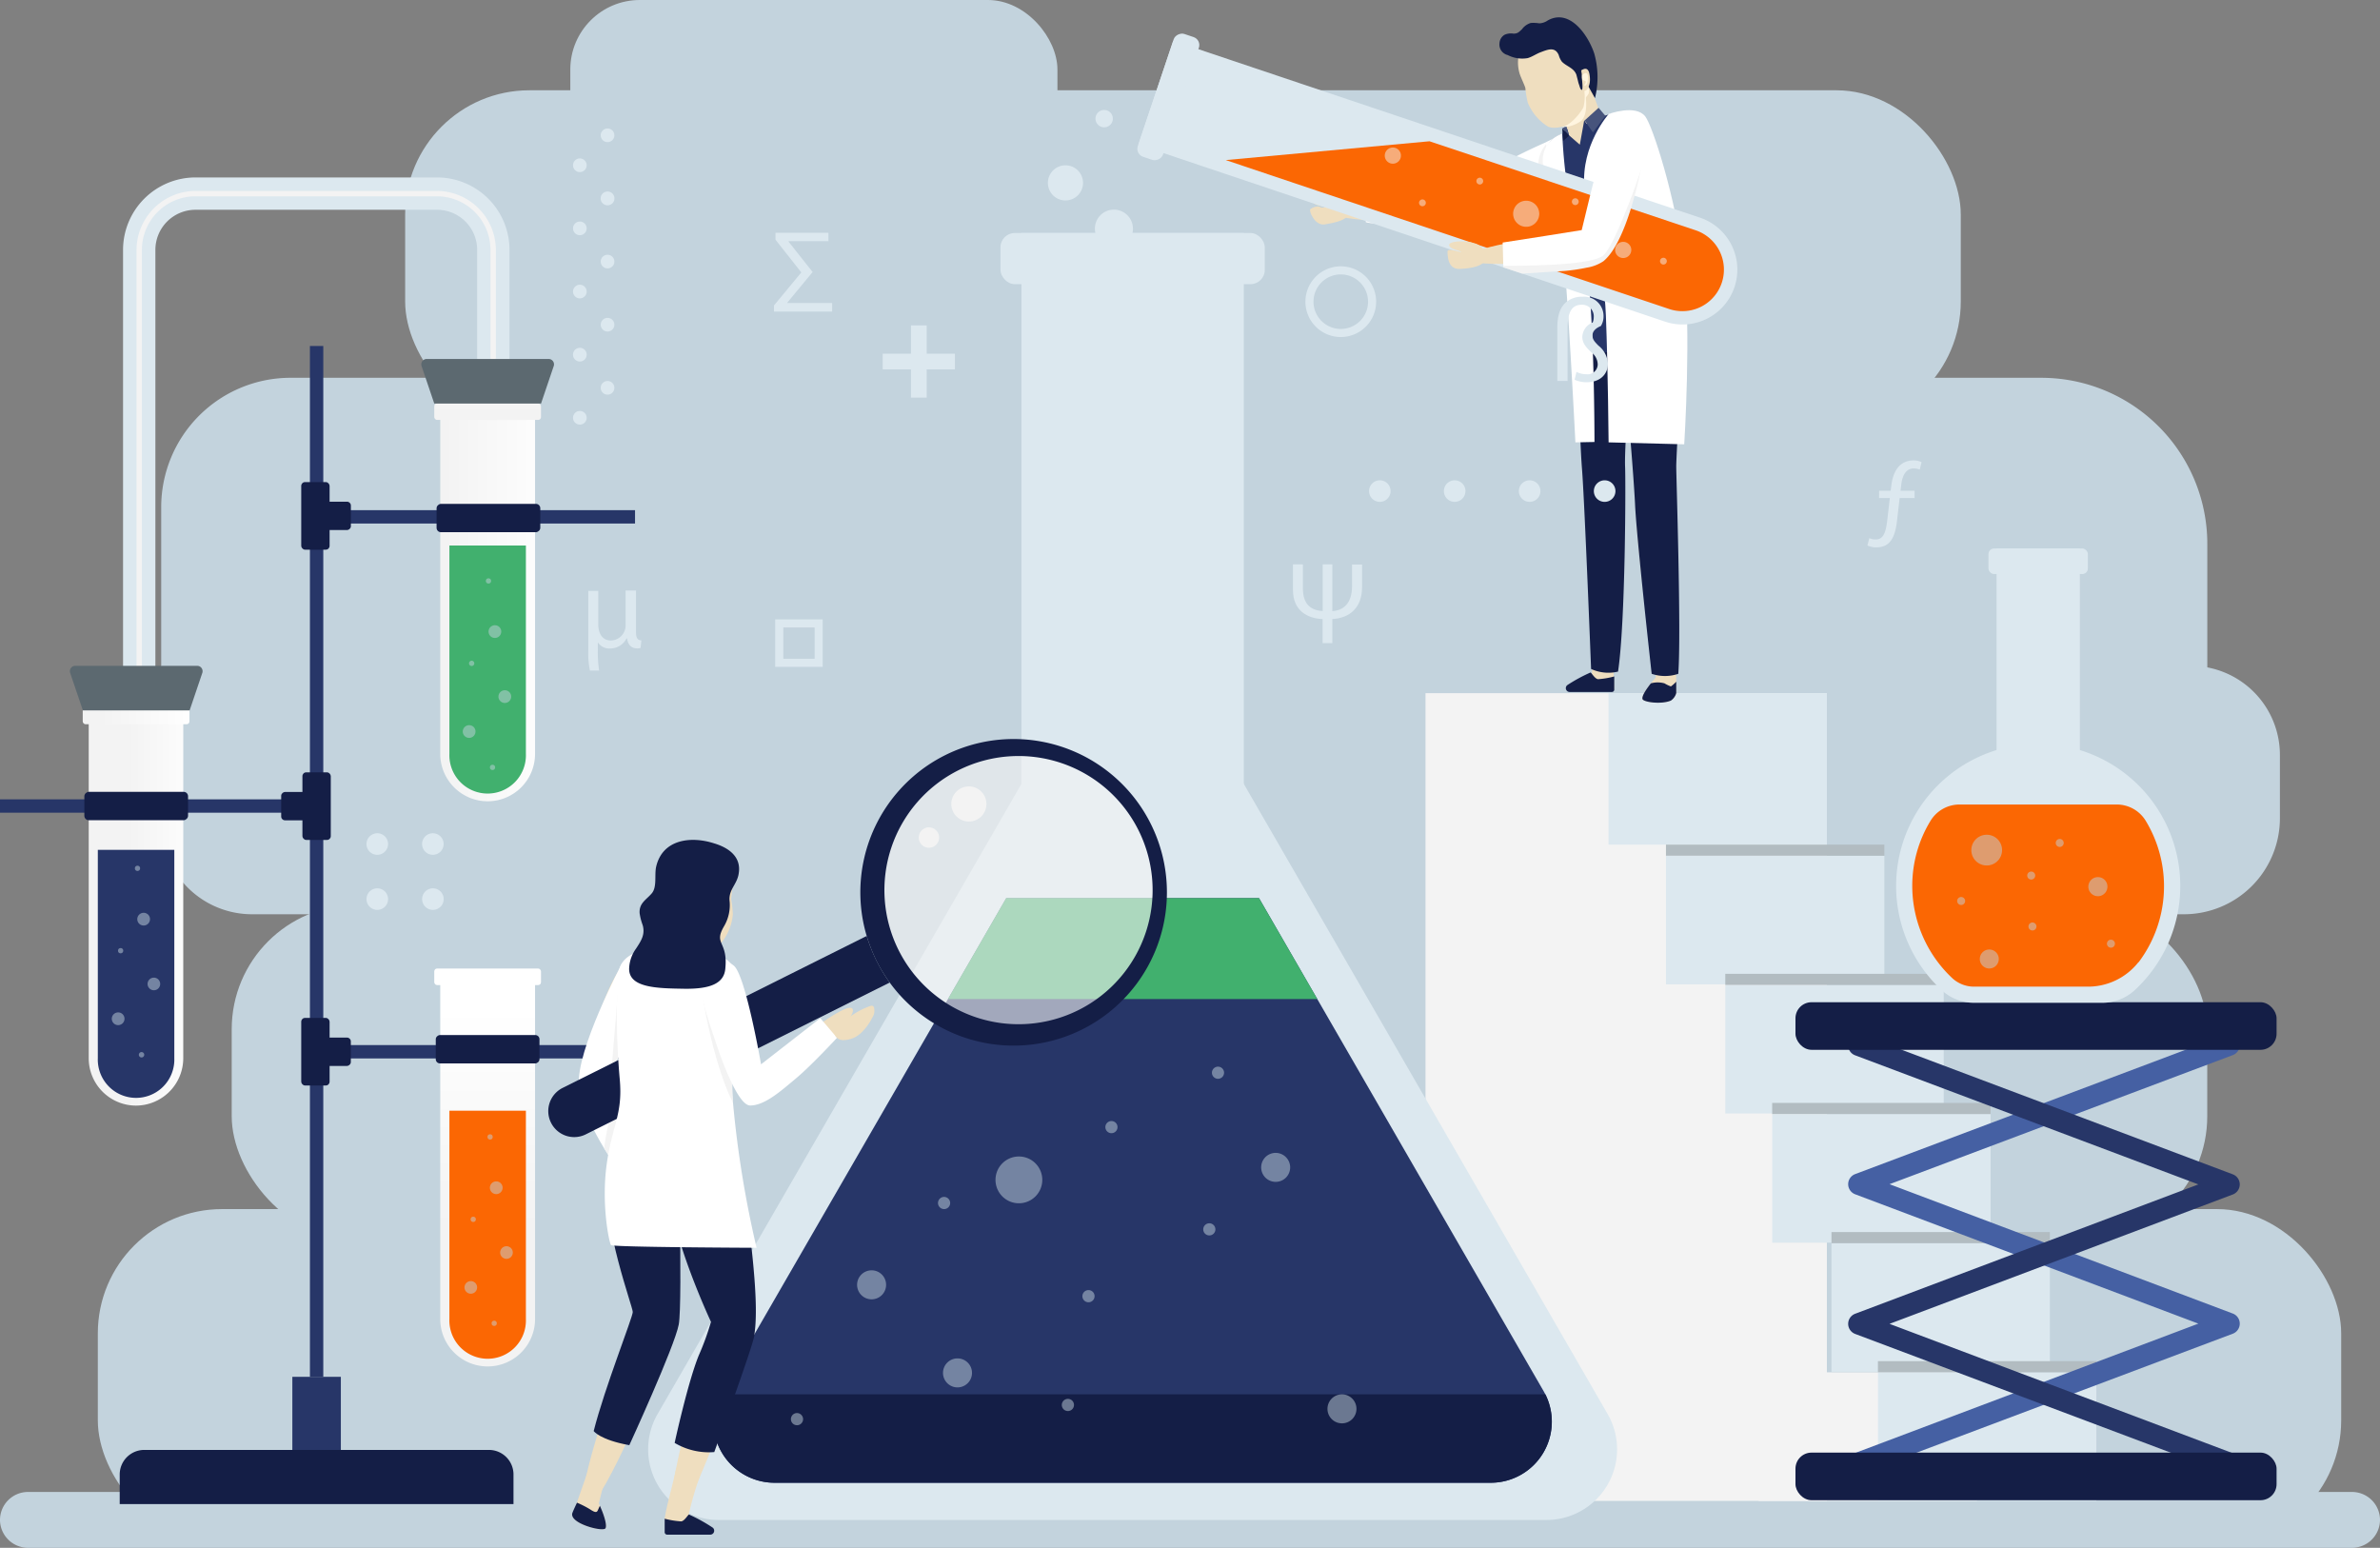 <svg xmlns="http://www.w3.org/2000/svg" xmlns:xlink="http://www.w3.org/1999/xlink" viewBox="0 0 441.57 287.16"><rect x="0" y="0" width="441.57" height="287.16" fill="#808080" stroke="none"/><defs><style>.cls-1{isolation:isolate;}.cls-16,.cls-2{fill:#c3d3dd;}.cls-12,.cls-13,.cls-25,.cls-3{fill:#f3f3f3;}.cls-4{fill:#dce8ef;}.cls-5{fill:#b2bcc1;}.cls-6{fill:#efdebf;}.cls-7{fill:#141e46;}.cls-8{fill:#fff;}.cls-9{fill:#fff5e0;}.cls-10{fill:#273668;}.cls-11{fill:#fb6703;}.cls-12,.cls-16{opacity:0.5;mix-blend-mode:screen;}.cls-13{mix-blend-mode:multiply;}.cls-14{fill:#47547c;}.cls-15{fill:#41b06e;}.cls-17{fill:url(#linear-gradient);}.cls-18{fill:url(#linear-gradient-2);}.cls-19{fill:url(#linear-gradient-3);}.cls-20{fill:url(#linear-gradient-4);}.cls-21{fill:url(#linear-gradient-5);}.cls-22{fill:url(#linear-gradient-6);}.cls-23{fill:#5c6970;}.cls-24{fill:#d3807c;}.cls-25{opacity:0.6;}.cls-26{fill:#4560a3;}</style><linearGradient id="linear-gradient" x1="23.78" y1="168.47" x2="37.92" y2="168.47" gradientUnits="userSpaceOnUse"><stop offset="0" stop-color="#f3f3f3"/><stop offset="1" stop-color="#fff"/></linearGradient><linearGradient id="linear-gradient-2" x1="18.73" y1="132.84" x2="36.09" y2="132.84" xlink:href="#linear-gradient"/><linearGradient id="linear-gradient-3" x1="90.48" y1="227.68" x2="90.48" y2="187.12" xlink:href="#linear-gradient"/><linearGradient id="linear-gradient-4" x1="90.48" y1="227.68" x2="90.48" y2="187.12" xlink:href="#linear-gradient"/><linearGradient id="linear-gradient-5" x1="82.4" y1="112.02" x2="103.92" y2="112.02" xlink:href="#linear-gradient"/><linearGradient id="linear-gradient-6" x1="90.48" y1="76.83" x2="90.48" y2="57.31" xlink:href="#linear-gradient"/></defs><title>Asset 1</title><g class="cls-1"><g id="Layer_2" data-name="Layer 2"><g id="OBJECTS"><rect class="cls-2" x="18.15" y="224.32" width="416.22" height="62.24" rx="23.05"/><rect class="cls-2" x="42.99" y="167.9" width="366.53" height="62.24" rx="23.05"/><path class="cls-2" d="M53.89,70.09H378.71a30.82,30.82,0,0,1,30.82,30.82v31.42a0,0,0,0,1,0,0H29.91a0,0,0,0,1,0,0V94.08A24,24,0,0,1,53.89,70.09Z"/><rect class="cls-2" x="75.17" y="16.75" width="288.62" height="62.24" rx="23.05"/><rect class="cls-2" x="105.81" width="90.38" height="62.24" rx="12.9"/><path class="cls-2" d="M29.91,123.53H406.48A16.54,16.54,0,0,1,423,140.06V151.8a17.82,17.82,0,0,1-17.82,17.82H46.76a16.86,16.86,0,0,1-16.86-16.86V123.53A0,0,0,0,1,29.91,123.53Z"/><path class="cls-2" d="M436.37,287.16H5.2A5.2,5.2,0,0,1,0,282H0a5.2,5.2,0,0,1,5.2-5.2H436.37a5.2,5.2,0,0,1,5.2,5.2h0A5.2,5.2,0,0,1,436.37,287.16Z"/><rect class="cls-3" x="326.26" y="254.59" width="40.52" height="23.86" transform="translate(693.05 533.05) rotate(180)"/><rect class="cls-3" x="264.48" y="128.59" width="74.47" height="149.86" transform="translate(603.43 407.05) rotate(180)"/><rect class="cls-4" x="309.09" y="158.77" width="40.52" height="23.86" transform="translate(658.7 341.4) rotate(180)"/><rect class="cls-4" x="298.43" y="128.59" width="40.52" height="28.11" transform="translate(637.38 285.3) rotate(180)"/><rect class="cls-4" x="320.1" y="182.72" width="40.52" height="23.86" transform="translate(680.72 389.31) rotate(180)"/><rect class="cls-4" x="328.79" y="206.68" width="40.52" height="23.86" transform="translate(698.11 437.23) rotate(180)"/><rect class="cls-4" x="339.8" y="230.64" width="40.52" height="23.86" transform="translate(720.12 485.14) rotate(180)"/><rect class="cls-4" x="348.42" y="254.59" width="40.52" height="23.86" transform="translate(737.36 533.05) rotate(180)"/><rect class="cls-5" x="309.09" y="156.71" width="40.52" height="2.06" transform="translate(658.7 315.47) rotate(180)"/><rect class="cls-5" x="320.1" y="180.66" width="40.52" height="2.06" transform="translate(680.72 363.39) rotate(180)"/><rect class="cls-5" x="328.79" y="204.62" width="40.52" height="2.06" transform="translate(698.11 411.3) rotate(180)"/><rect class="cls-5" x="339.8" y="228.58" width="40.52" height="2.06" transform="translate(720.12 459.22) rotate(180)"/><rect class="cls-5" x="348.42" y="252.54" width="40.52" height="2.06" transform="translate(737.36 507.13) rotate(180)"/><path class="cls-6" d="M306.19,92.52c-2.92-.1-4-16.36-3.88-23.29s1.45-12.37,5-12.26,4.58,5.63,4.22,12.56S309.11,92.61,306.19,92.52Z"/><path class="cls-6" d="M296.88,90.82c-2.92-.09-4-16.35-3.88-23.28s1.45-12.38,5-12.26,4.58,5.63,4.22,12.55S299.8,90.92,296.88,90.82Z"/><path class="cls-6" d="M299.38,125l.12,2.6a.67.67,0,0,1-.67.66h-7a.66.66,0,0,1-.4-1.18,10.46,10.46,0,0,1,3.9-1.95c.12,0,1.11-21.91,2.17-21.92S299.38,125,299.38,125Z"/><path class="cls-6" d="M297.65,126c-2.59,0-3.3-22.89-3.3-28s.4-10.57,3.3-10.57S301,92.8,301,97.94,300.24,126,297.65,126Z"/><path class="cls-7" d="M299.5,125.5v2.44a.44.44,0,0,1-.44.44h-7.83a.71.71,0,0,1-.43-1.28,29.1,29.1,0,0,1,4.31-2.34c.32.28.8,1.15,1.37,1.25A15.41,15.41,0,0,0,299.5,125.5Z"/><path class="cls-6" d="M311,126.14v2.45a2.48,2.48,0,0,1-1,1.39c-1.76.75-5.14.3-5.27-.31s.81-1.94,1.56-2.89h0c.48-.61.89-1.06.89-1.06s.95-21.25,1.95-21.22S311,126.14,311,126.14Z"/><path class="cls-6" d="M309.22,127.11c-2.58.23-5-22.51-5.41-27.63s-.57-10.57,2.32-10.83,3.78,5.1,4.25,10.23S311.8,126.87,309.22,127.11Z"/><path class="cls-7" d="M311,126.47v2.12a2.48,2.48,0,0,1-1,1.39c-1.76.75-5.14.3-5.27-.31s.81-1.94,1.56-2.89h0a4.72,4.72,0,0,1,2.53,0,6.43,6.43,0,0,0,1.19.57A6.51,6.51,0,0,0,311,126.47Z"/><path class="cls-6" d="M246.77,39.18c0-1.86,13.67-2.71,17.55-2.8s8,.09,8,2.18-4,2.48-7.91,2.57S246.82,41.05,246.77,39.18Z"/><path class="cls-6" d="M267.34,40.41c-1-1.84,9.19-8.53,13.72-11s8.55-3.7,9.75-1.45-2,4.93-6.64,7.28S268.32,42.26,267.34,40.41Z"/><path class="cls-6" d="M250.25,38.85c.53,2.08-3.1,2.52-4.37,2.77-1.65.33-2.72-1.73-2.82-2.55s2.57-.42,2.71-.63-2.22-.32-2.23-1.1,3.13-1,4.41-.62S249.92,37.55,250.25,38.85Z"/><path class="cls-6" d="M248,36.72c-1.28-.39-4.42-.15-4.41.62s2.37.9,2.23,1.1l3.11-1.37A5.5,5.5,0,0,0,248,36.72Z"/><path class="cls-6" d="M243.12,38.85a2.08,2.08,0,0,1,1.51-.53c.47,0,1,.74,1.39,1.46s-1.15,1.64-1.15,1.64l-1.09-1.09Z"/><path class="cls-8" d="M253.4,41.22a7.18,7.18,0,0,0,1.77.23c2.27.07,11.43.73,15.64-.29,3.16-.78,10.73-2.92,14.29-3.94l1.91-.54,2.32-.59,8.49-2.15,2.23-10.12L294,22.35l-.5,3.8L291.08,25l-.71-.36-3.88,1.9a105.9,105.9,0,0,0-16.31,9s-13.6,1-16.6,1.25Z"/><path class="cls-3" d="M285.1,37.22l1.91-.54,2.32-.59-2.48-9.31a5.77,5.77,0,0,0-1.32,5A15.08,15.08,0,0,1,285.1,37.22Z"/><path class="cls-6" d="M311.3,63.12l-17-2.77L289.58,36l-2.26-8.91,7.42-5.33,5.46-.52c3.11-.29,5.17,1.62,5.93,4.64,0,0,4.6,16.24,5,21.73A111.94,111.94,0,0,1,311.3,63.12Z"/><path class="cls-6" d="M295.52,17.24,297.26,22a6.44,6.44,0,0,1-4,3.21c-1.6.46-2.18-.19-2.18-.19l-.64-2.21Z"/><path class="cls-6" d="M294.92,12.57q.07.33.15.63a1.72,1.72,0,0,0,.07.21c1.17,3.51,0,8-3.28,9.49l-.08,0-.11,0c-.71.31-3.3,1.29-4.59.51A9.39,9.39,0,0,1,283.44,19,22.1,22.1,0,0,1,283,16.3c-.14-.49-.86-2-1.06-2.64-.94-3.17.28-6.93,4.06-8C291.66,4,294,8.71,294.92,12.57Z"/><path class="cls-7" d="M292.4,13.66c-.58-1.12-1.78-1.37-2.61-2.21a3.59,3.59,0,0,1-.59-1.23c-.71-1.65-2.09-1-3.44-.5-.78.31-1.52.83-2.32,1.06a5.88,5.88,0,0,1-3.72-.57A2,2,0,0,1,278.21,8a1.92,1.92,0,0,1,.94-1.55,2.88,2.88,0,0,1,1.64-.21c.79,0,1-.27,1.59-.82A3.19,3.19,0,0,1,284,4.26a7,7,0,0,1,1.59.07,3,3,0,0,0,1.59-.55c4.11-2.27,7.54,2.85,8.62,6.19a16.21,16.21,0,0,1,.12,8.24l-2.59-4.64Z"/><path class="cls-6" d="M293.27,13.11c.42-.24,1.38-.92,1.64.72.46,2.82-1.19,3.12-1.19,3.12,0-.42,0-1-.1-1.67-.51-.14-.05-.64-.13-1a.49.49,0,0,0,0-.2A9.89,9.89,0,0,0,293.27,13.11Z"/><path class="cls-9" d="M293.46,14.12s.36-.63.8-.55.41,1,.27,1.65-.47.74-.57.62.48-.63.17-.81-.56-.15-.58-.3S293.46,14.12,293.46,14.12Z"/><path class="cls-7" d="M291.92,12.25a16,16,0,0,1,.71,2.23c.12.41.19.86.35,1.26.08.2.22.91.49.94s.06-2,0-2.23a9.29,9.29,0,0,0-.15-1.73Z"/><path class="cls-9" d="M289.78,23.6c1.74-.42,3.55-2.77,4-3.71a8.09,8.09,0,0,0,.17-3,1,1,0,0,0,.76-.71s.21.87,0,1.25-.46.52-.47.75.38,3-.83,4.21A6.12,6.12,0,0,1,289.78,23.6Z"/><path class="cls-7" d="M312.2,64.4S311,84.34,311,86.53s.95,30.59.38,38.48a7.68,7.68,0,0,1-4.94,0s-2.84-25.49-3.09-31.62C303.05,87.59,302,75.6,302,75.6s-.61,8.26-.49,11,.08,28.84-1.31,38a7.67,7.67,0,0,1-5-.49s-1.2-31-1.69-37.16-.85-23.77-.85-23.77l18.89-.69Z"/><path class="cls-10" d="M312.58,64.33c-13.84,2.53-20.66,0-20.66,0s-1.36-19.69-2.14-23-3.51-10.32-3.13-12.77a4.46,4.46,0,0,1,3.27-3.73s0-.44.88-.84l.31,1.11,2,1.74.65-3.59.16-.94.47.67c1.09-.41,2.26-1.14,3.39-1.52a17.29,17.29,0,0,1,4.74-.87c3-.07,5.54,7.75,7.84,19.3A138.33,138.33,0,0,1,312.58,64.33Z"/><path class="cls-8" d="M312.48,82.43s1.38-21.35-.11-33.63-5.76-25.45-7.12-27.2c-1.78-2.3-6.77-.46-6.77-.46s-5.16,5.74-4.53,13.6c.39,4.9,3.61,13.6,4,23.82s.5,23.51.5,23.51Z"/><path class="cls-8" d="M286.47,31.31c1.26,5.32,2.93,10,3.58,15.31.08.5.12,1,.17,1.53,0,.67.11,1.38.16,2.11.93,12.35,1.91,31.81,1.91,31.81l3.54-.07s0-22.83-1.41-32c0-.11,0-.22,0-.33-.21-1.35-.42-2.59-.64-3.74-1.25-6.46-2.61-9.84-3.06-11.77a89.67,89.67,0,0,1-.86-9.38A5.2,5.2,0,0,0,286.47,31.31Z"/><path class="cls-4" d="M211.2,26.84l4.68,1.57,63,21.17,3.54,1.18,26.5,8.91a10.17,10.17,0,1,0,6.48-19.29l-12.1-4.06-2.43-.81L222.36,9.13l-4.68-1.57Z"/><path class="cls-4" d="M206.47,22a1.61,1.61,0,1,1-1.6-1.6A1.61,1.61,0,0,1,206.47,22Z"/><path class="cls-4" d="M200.94,51.81a1.61,1.61,0,1,1-1.61-1.6A1.61,1.61,0,0,1,200.94,51.81Z"/><path class="cls-4" d="M200.94,33.92a3.26,3.26,0,1,1-3.26-3.25A3.26,3.26,0,0,1,200.94,33.92Z"/><path class="cls-4" d="M210.2,42.42a3.53,3.53,0,1,1-3.53-3.53A3.54,3.54,0,0,1,210.2,42.42Z"/><path class="cls-11" d="M309.69,57.33a7.7,7.7,0,0,0,4.9-14.61L265.22,26.21l-37.8,3.49Z"/><rect class="cls-4" x="204.76" y="15.52" width="24.04" height="4.93" rx="1.56" transform="translate(130.68 217.75) rotate(-71.43)"/><path class="cls-12" d="M302.66,46.37a1.5,1.5,0,1,1-1.5-1.5A1.5,1.5,0,0,1,302.66,46.37Z"/><path class="cls-12" d="M259.92,28.87a1.5,1.5,0,1,1-1.5-1.5A1.5,1.5,0,0,1,259.92,28.87Z"/><path class="cls-12" d="M264.54,37.63a.63.63,0,0,1-.63.63.63.63,0,1,1,.63-.63Z"/><path class="cls-12" d="M291.05,47.59a.63.63,0,0,1-.63.63.63.63,0,1,1,0-1.26A.63.63,0,0,1,291.05,47.59Z"/><path class="cls-12" d="M309.25,48.45a.63.63,0,1,1-.63-.63A.63.63,0,0,1,309.25,48.45Z"/><path class="cls-12" d="M292.9,37.42a.63.63,0,1,1-.63-.63A.63.63,0,0,1,292.9,37.42Z"/><path class="cls-12" d="M275.18,33.6a.63.63,0,0,1-.63.63.63.63,0,1,1,0-1.26A.63.63,0,0,1,275.18,33.6Z"/><path class="cls-12" d="M285.58,39.66a2.42,2.42,0,1,1-2.42-2.42A2.42,2.42,0,0,1,285.58,39.66Z"/><path class="cls-13" d="M278.86,49.58l3.54,1.18,6.52-.41,1.46-.09a34.49,34.49,0,0,0,4-.6,7.72,7.72,0,0,0,3.11-1.2c2.17-1.79,3.87-5.83,5.1-9.77.24-.8.47-1.6.69-2.37,1.08-4,1.63-7.38,1.63-7.38l-4.06,6.57-1.33,2.15-5,8.11-.77.15-.94.18.52-.89L280,46.55l-.28.72Z"/><polygon class="cls-14" points="289.84 23.82 291.12 25.13 291.09 25.03 290.65 23.51 290.31 23.56 289.84 23.82"/><path class="cls-14" d="M294,22.35l1.54,2.21c1-1.38,2.32-3.06,2.32-3.06L296.59,20Z"/><polygon class="cls-7" points="289.9 24.67 290.02 26.15 291.13 25.17 291.12 25.13 289.84 23.82 289.9 24.67"/><path class="cls-6" d="M295.66,47.06c-2-.62.47-12.64,1.9-17.67s3.45-8.73,5.91-8,2.08,4.95.46,9.92S297.68,47.67,295.66,47.06Z"/><path class="cls-6" d="M272.12,47.88c-.2-1.86,13.4-3.87,17.25-4.29s8-.58,8.18,1.5-3.81,2.81-7.66,3.23S272.32,49.73,272.12,47.88Z"/><path class="cls-6" d="M275.65,47.4c.4,2.17-3.51,2.44-4.84,2.49-2.18.07-2.21-2.32-2.25-3.17s2.36.15,2.51,0-2.25-.49-2.2-1.28,3.28-.82,4.57-.34A2.83,2.83,0,0,1,275.65,47.4Z"/><path class="cls-8" d="M278.8,45l.11,4.31c3.85,0,16.59,0,18.65-2,2.36-2.33,7.29-16.44,8.21-19.94s0-6.51-3.08-6.73-4.43,3.68-5.43,7-3.8,15.05-3.8,15.05S280.1,44.83,278.8,45Z"/><path class="cls-4" d="M210.14,109.71,122,262.35A13.11,13.11,0,0,0,133.36,282H286.92a13.11,13.11,0,0,0,11.35-19.66Z"/><rect class="cls-4" x="189.51" y="43.23" width="41.26" height="160.15"/><rect class="cls-4" x="185.62" y="43.23" width="49.04" height="9.49" rx="2.65"/><path class="cls-10" d="M276.58,275.09H143.7a11.34,11.34,0,0,1-9.82-17l52.81-91.46h46.9l52.8,91.46A11.33,11.33,0,0,1,276.58,275.09Z"/><polygon class="cls-15" points="244.41 185.35 233.59 166.63 186.69 166.63 175.88 185.35 244.41 185.35"/><path class="cls-7" d="M143.7,275.09H276.58a11.33,11.33,0,0,0,10.14-16.4H133.55A11.34,11.34,0,0,0,143.7,275.09Z"/><path class="cls-16" d="M239.37,216.58a2.69,2.69,0,1,1-2.69-2.69A2.7,2.7,0,0,1,239.37,216.58Z"/><path class="cls-16" d="M251.67,261.38a2.69,2.69,0,1,1-2.68-2.69A2.69,2.69,0,0,1,251.67,261.38Z"/><path class="cls-16" d="M180.34,254.71a2.69,2.69,0,1,1-2.68-2.69A2.69,2.69,0,0,1,180.34,254.71Z"/><path class="cls-16" d="M164.4,238.36a2.69,2.69,0,1,1-2.69-2.68A2.68,2.68,0,0,1,164.4,238.36Z"/><path class="cls-16" d="M203.08,240.48a1.13,1.13,0,1,1-1.12-1.13A1.12,1.12,0,0,1,203.08,240.48Z"/><circle class="cls-16" cx="206.21" cy="209.11" r="1.13"/><circle class="cls-16" cx="178.36" cy="190.35" r="1.13"/><circle class="cls-16" cx="224.37" cy="228.08" r="1.13"/><path class="cls-16" d="M149,263.29a1.13,1.13,0,1,1-1.13-1.13A1.14,1.14,0,0,1,149,263.29Z"/><circle class="cls-16" cx="225.98" cy="199.02" r="1.13"/><path class="cls-16" d="M176.29,223.19a1.13,1.13,0,1,1-1.13-1.13A1.14,1.14,0,0,1,176.29,223.19Z"/><path class="cls-16" d="M199.26,260.66a1.13,1.13,0,1,1-1.13-1.13A1.12,1.12,0,0,1,199.26,260.66Z"/><path class="cls-16" d="M193.38,218.89a4.34,4.34,0,1,1-4.34-4.33A4.34,4.34,0,0,1,193.38,218.89Z"/><path class="cls-17" d="M25.25,205.12h0a8.79,8.79,0,0,1-8.79-8.79v-64.5H34v64.5A8.8,8.8,0,0,1,25.25,205.12Z"/><path class="cls-10" d="M32.34,157.67v38.65a7.1,7.1,0,1,1-14.19,0V157.67Z"/><path class="cls-16" d="M29.72,182.55a1.17,1.17,0,1,1-1.17-1.17A1.17,1.17,0,0,1,29.72,182.55Z"/><path class="cls-16" d="M27.83,170.52a1.18,1.18,0,1,1-1.17-1.17A1.17,1.17,0,0,1,27.83,170.52Z"/><path class="cls-16" d="M23.1,189a1.18,1.18,0,1,1-1.17-1.17A1.17,1.17,0,0,1,23.1,189Z"/><circle class="cls-16" cx="22.38" cy="176.38" r="0.49"/><circle class="cls-16" cx="25.51" cy="161.1" r="0.49"/><path class="cls-16" d="M26.76,195.68a.5.5,0,1,1-.49-.49A.49.49,0,0,1,26.76,195.68Z"/><rect class="cls-18" x="15.35" y="131.3" width="19.8" height="3.07" rx="0.52"/><path class="cls-19" d="M90.48,253.51h0a8.79,8.79,0,0,1-8.8-8.79v-64.5H99.27v64.5A8.79,8.79,0,0,1,90.48,253.51Z"/><path class="cls-11" d="M97.57,206.07v38.65a7.1,7.1,0,1,1-14.19,0V206.07Z"/><path class="cls-16" d="M95.14,232.38A1.17,1.17,0,1,1,94,231.21,1.17,1.17,0,0,1,95.14,232.38Z"/><path class="cls-16" d="M93.25,220.35a1.18,1.18,0,1,1-1.17-1.17A1.17,1.17,0,0,1,93.25,220.35Z"/><path class="cls-16" d="M88.52,238.85a1.17,1.17,0,1,1-1.17-1.17A1.17,1.17,0,0,1,88.52,238.85Z"/><circle class="cls-16" cx="87.8" cy="226.22" r="0.49"/><circle class="cls-16" cx="90.93" cy="210.93" r="0.49"/><circle class="cls-16" cx="91.69" cy="245.51" r="0.49"/><rect class="cls-20" x="80.57" y="179.69" width="19.8" height="3.07" rx="0.52"/><path class="cls-21" d="M90.48,148.66h0a8.8,8.8,0,0,1-8.8-8.79V75.37H99.27v64.5A8.8,8.8,0,0,1,90.48,148.66Z"/><path class="cls-15" d="M97.57,101.21v38.65a7.1,7.1,0,1,1-14.19,0V101.21Z"/><path class="cls-16" d="M94.84,129.24a1.18,1.18,0,1,1-1.17-1.18A1.17,1.17,0,0,1,94.84,129.24Z"/><path class="cls-16" d="M93,117.21A1.18,1.18,0,1,1,91.77,116,1.18,1.18,0,0,1,93,117.21Z"/><path class="cls-16" d="M88.22,135.71a1.18,1.18,0,1,1-1.17-1.17A1.17,1.17,0,0,1,88.22,135.71Z"/><path class="cls-16" d="M88,123.07a.49.49,0,1,1-.49-.49A.49.49,0,0,1,88,123.07Z"/><circle class="cls-16" cx="90.63" cy="107.78" r="0.49"/><circle class="cls-16" cx="91.38" cy="142.37" r="0.49"/><rect class="cls-22" x="80.57" y="74.84" width="19.8" height="3.07" rx="0.52"/><rect class="cls-10" x="57.5" y="64.19" width="2.48" height="191.25"/><rect class="cls-10" x="54.24" y="255.44" width="9" height="15.67"/><path class="cls-7" d="M26.77,269H90.71a4.56,4.56,0,0,1,4.56,4.56v5.49a0,0,0,0,1,0,0H22.21a0,0,0,0,1,0,0v-5.49A4.56,4.56,0,0,1,26.77,269Z"/><rect class="cls-10" y="148.3" width="58.56" height="2.48"/><rect class="cls-10" x="59.26" y="193.89" width="58.56" height="2.48"/><rect class="cls-10" x="59.26" y="94.65" width="58.56" height="2.48"/><rect class="cls-7" x="56.11" y="143.29" width="5.26" height="12.54" rx="0.7"/><rect class="cls-7" x="54.07" y="145.02" width="5.26" height="9.07" rx="0.7" transform="translate(206.26 92.86) rotate(90)"/><rect class="cls-7" x="55.89" y="188.86" width="5.26" height="12.54" rx="0.7" transform="translate(117.04 390.25) rotate(180)"/><rect class="cls-7" x="57.93" y="190.59" width="5.26" height="9.07" rx="0.7" transform="translate(255.68 134.57) rotate(90)"/><rect class="cls-7" x="55.89" y="89.44" width="5.26" height="12.54" rx="0.7" transform="translate(117.04 191.42) rotate(180)"/><rect class="cls-7" x="57.93" y="91.17" width="5.26" height="9.07" rx="0.7" transform="translate(156.27 35.15) rotate(90)"/><rect class="cls-7" x="22.64" y="139.92" width="5.26" height="19.24" rx="0.81" transform="translate(174.81 124.27) rotate(90)"/><rect class="cls-7" x="87.84" y="185.04" width="5.26" height="19.24" rx="0.77" transform="translate(285.13 104.19) rotate(90)"/><rect class="cls-7" x="87.99" y="86.5" width="5.26" height="19.24" rx="0.81" transform="translate(186.74 5.49) rotate(90)"/><path class="cls-4" d="M25.83,126.59a3,3,0,0,1-3-3V46.35A13.45,13.45,0,0,1,36.27,32.92H81.09A13.45,13.45,0,0,1,94.53,46.35v20a3,3,0,0,1-6,0v-20a7.44,7.44,0,0,0-7.44-7.43H36.27a7.44,7.44,0,0,0-7.44,7.43v77.24A3,3,0,0,1,25.83,126.59Z"/><path class="cls-3" d="M25.83,124.09a.51.51,0,0,1-.5-.5V46.35A11,11,0,0,1,36.27,35.42H81.09A11,11,0,0,1,92,46.35v20a.5.5,0,0,1-.5.5.5.5,0,0,1-.5-.5v-20a9.94,9.94,0,0,0-9.94-9.93H36.27a9.94,9.94,0,0,0-9.94,9.93v77.24A.5.5,0,0,1,25.83,124.09Z"/><path class="cls-23" d="M101.84,66.6H79.11a1,1,0,0,0-.91,1.27l2.37,7h19.81l2.37-7A1,1,0,0,0,101.84,66.6Z"/><path class="cls-23" d="M36.62,123.53H13.88A1,1,0,0,0,13,124.8l2.38,7h19.8l2.37-7A1,1,0,0,0,36.62,123.53Z"/><path class="cls-6" d="M123.32,281.76c.36-2.52,1.47-6.15,2.06-9s5.78-2.62,4.41,1.3a56.74,56.74,0,0,0-2,6.92,1.8,1.8,0,0,1-1.91,1.87C123.87,283,123.24,282.13,123.32,281.76Z"/><path class="cls-6" d="M122.88,248.78c3-.25,3.2-17,2.74-24.07s-2.15-12.6-5.8-12.3-4.39,6-3.66,13.09S119.89,249,122.88,248.78Z"/><path class="cls-6" d="M108.62,279.65c2.47,1,11.53-20.65,13.5-25.54s3.69-10.22.93-11.33-5.23,3.89-7.21,8.79S106.16,278.66,108.62,279.65Z"/><path class="cls-6" d="M107.08,282.26c1.62,1.11,5,1.83,5.27,1.26s-.22-2.15-.68-3.29h0c-.14-.34-.27-.64-.37-.87s-.2-.44-.2-.44,5.36-21.16,4.37-21.43-8.24,20.71-8.24,20.71l-.1.32-.08.27-.55,1.82C106.43,280.82,105.9,281.46,107.08,282.26Z"/><path class="cls-7" d="M107.08,282.26c1.62,1.11,5,1.83,5.27,1.26s-.22-2.15-.68-3.29h0c-.14-.34-.27-.64-.37-.87-.1.22-.25.53-.37.81-.21.48-.49.49-1.48-.16a17.55,17.55,0,0,0-2.4-1.22s-.64,1.34-.81,1.8C106.14,280.8,105.9,281.46,107.08,282.26Z"/><path class="cls-6" d="M108.55,203.1c2,.83,7.88-10.31,10-15.23s3-9.17.53-10.18-4.87,2.57-6.84,7.56S106.55,202.27,108.55,203.1Z"/><path class="cls-6" d="M119.81,223.67c1.74-.8-3.66-13.83-5.31-17.45s-3.68-7.32-5.63-6.42-.47,4.83,1.19,8.45S118.07,224.47,119.81,223.67Z"/><path class="cls-6" d="M118.37,220.31c-2.12.79-.3,4.38.36,5.58,1.08,2,4.1,2.92,4.86,2.51s-2-4.65-1.92-4.89,1.37,2.17,2,1.71-1-3.32-2.1-4.2A2.92,2.92,0,0,0,118.37,220.31Z"/><path class="cls-6" d="M137.13,249.67c2.93-.64,1-17.25-.42-24.22s-3.78-12.22-7.36-11.44-3.57,6.54-1.92,13.46S134.2,250.31,137.13,249.67Z"/><path class="cls-6" d="M125.11,281.31c2.54.8,10.26-21.39,11.84-26.43s2.86-10.47,0-11.37-4.9,4.31-6.48,9.35S122.57,280.52,125.11,281.31Z"/><path class="cls-7" d="M123.32,281.76v2.5a.46.46,0,0,0,.45.46l8,0a.73.73,0,0,0,.45-1.31,30.08,30.08,0,0,0-4.41-2.43c-.33.29-.83,1.18-1.41,1.28A15.78,15.78,0,0,1,123.32,281.76Z"/><path class="cls-6" d="M158.15,187.13c-1.25-1.43-12.11,7.4-15.07,10s-5.91,5.57-4.51,7.17,4.73-.93,7.7-3.53S159.4,188.56,158.15,187.13Z"/><path class="cls-6" d="M116.08,219.07l18.6-.77.82-31.82-1.28-8-8.6-3.16-5.53,1a6.5,6.5,0,0,0-5.27,6.61l2,22.52Z"/><path class="cls-6" d="M123.55,171.41v6.39a9.46,9.46,0,0,0,4.51.81c1.71,0,2.09-.81,2.09-.81v-2.36Z"/><path class="cls-6" d="M122.81,166.63q0,.35,0,.66v.23c-.16,3.8,2.27,7.86,5.94,8.41l.09,0H129c.79.09,3.63.33,4.66-.82a9.64,9.64,0,0,0,2.31-5.49,21.4,21.4,0,0,0-.31-2.77c0-.53.28-2.19.29-2.91,0-3.38-2.26-6.74-6.31-6.74C123.56,157.23,122.63,162.55,122.81,166.63Z"/><path class="cls-24" d="M134.8,178.27c1.29,1.2,2.29,3.3,2.54,7.59a15.93,15.93,0,0,1-.65,8.51c-2.84,7.07-1.1,15.84-1.1,15.84l-19.27.71s-.41-12.92-1.07-17c-2-12.44,0-16.44,3.48-17.41C123.92,175,133.5,177.07,134.8,178.27Z"/><path class="cls-6" d="M139.56,204.77c2.08-.54.09-12.88-1.15-18.05s-3.13-9-5.66-8.38-2.33,4.95-.91,10.07S137.49,205.3,139.56,204.77Z"/><path class="cls-7" d="M116.12,205.88c.16,4-2.89,9.35-3.36,13.37-1,8.07,4.64,23.19,4.64,24.16s-5.23,14.09-7.25,22.09c0,0,1.14,1.63,6.61,2.62,0,0,8.39-18.26,9.17-22.38s-.18-39.11-.18-39.11Z"/><path class="cls-7" d="M124.6,206.54h10.55a197.45,197.45,0,0,1,4,22.5c1.56,12.93,1.07,16.77.78,18.83s-7.41,21.53-7.41,21.53a12.43,12.43,0,0,1-7.35-1.7s2.4-11.09,4.46-16.2a49.64,49.64,0,0,0,2.28-6.26s-5.93-12.64-7.41-21.67A53.35,53.35,0,0,1,124.6,206.54Z"/><path class="cls-8" d="M107.42,201.39c.37,4,2.82,8.62,4.67,11.66.69,1.13,1.28,2,1.67,2.58l.45.63.1-.34,1.57-5.8.42-1.56-.14-.24L114,204.53l-2.16-3.78,1-1.54.65-1,2.76-4.42,1-1.54-1.85-13.52S106.81,194.94,107.42,201.39Z"/><polygon class="cls-3" points="113.48 198.17 116.24 193.75 114.96 180.36 113.48 198.17"/><path class="cls-3" d="M112.09,213.05c.69,1.13,1.28,2,1.67,2.58l.55.29,1.57-5.8.28-1.8L114,204.53A45.31,45.31,0,0,0,112.09,213.05Z"/><circle class="cls-25" cx="188.97" cy="165.15" r="26.94" transform="translate(-38.22 271.76) rotate(-66.29)"/><circle class="cls-3" cx="179.76" cy="149.16" r="3.26"/><path class="cls-3" d="M174.24,155.39a1.89,1.89,0,1,1-1.88-1.89A1.89,1.89,0,0,1,174.24,155.39Z"/><path class="cls-7" d="M162.65,178.32a30.84,30.84,0,0,1-1.85-4.67,28.44,28.44,0,1,1,1.85,4.67Zm37.44,9.08a24.88,24.88,0,1,0-33.37-11.12A24.89,24.89,0,0,0,200.09,187.4Z"/><path class="cls-7" d="M160.8,173.65l-56.42,28.19a4.81,4.81,0,0,0-2.15,6.45h0a4.8,4.8,0,0,0,6.46,2.16l56.38-28.16a29.17,29.17,0,0,1-2.42-4A30.84,30.84,0,0,1,160.8,173.65Z"/><path class="cls-8" d="M113.37,231c.4.4,27,.5,27,.5A195.74,195.74,0,0,1,136,204.64a32.21,32.21,0,0,1,.48-9.35c.06-.38.13-.77.2-1.16a44.17,44.17,0,0,0,0-13.63,5.74,5.74,0,0,0-4.59-3.58c-2-.4-8.63-1.16-8.63-1.16-3.43-.2-8.11,1.16-8.57,4.24-.7,4.72-.51,13.52.09,20.18s-1.4,8.47-2.42,15.84S113,230.55,113.37,231Z"/><path class="cls-3" d="M136,204.64a32.21,32.21,0,0,1,.48-9.35C134,190.4,130,182.57,130,182.57S131.81,196.16,136,204.64Z"/><path class="cls-8" d="M132.6,192.76s3.85,12.34,6.58,12.34,5.75-2.73,8.55-5.07,7.57-7.49,7.57-7.49l-3.1-3.64-11,8.56s-2.87-16.58-5.07-18.32-7.29-1.77-6.43,3.56A87.08,87.08,0,0,0,132.6,192.76Z"/><path class="cls-7" d="M137.08,161.88a4.93,4.93,0,0,1-.11.61c-.42,1.7-1.75,2.68-1.62,4.54a7.75,7.75,0,0,1-1,4.79c-2.05,3.47.78,2.7.21,8-.28,2.62-2.76,3.7-7.67,3.62s-10.31-.14-10.16-3.83A6.72,6.72,0,0,1,118,176c.94-1.43,1.75-2.63,1.23-4.39a10.6,10.6,0,0,1-.56-2.2c-.11-1.86,1.22-2.46,2.25-3.66s.46-3.48.83-5c1.21-5.07,6.46-5.66,10.72-4.29C135.12,157.24,137.49,158.89,137.08,161.88Z"/><path class="cls-26" d="M344.89,273.44a2,2,0,0,1-.7-3.87l63.68-24-63.68-24a2,2,0,0,1,0-3.74l68.66-25.83a2,2,0,0,1,1.41,3.75l-63.69,23.95,63.69,24a2,2,0,0,1,0,3.74l-68.67,25.83A1.93,1.93,0,0,1,344.89,273.44Z"/><path class="cls-10" d="M413.55,273.44a1.93,1.93,0,0,1-.7-.13l-68.66-25.83a2,2,0,0,1,0-3.74l63.68-24-63.68-23.95a2,2,0,0,1,1.4-3.75l68.67,25.83a2,2,0,0,1,0,3.74l-63.69,24,63.69,24a2,2,0,0,1-.71,3.87Z"/><rect class="cls-7" x="333.12" y="185.94" width="89.26" height="8.83" rx="2.98"/><rect class="cls-7" x="333.12" y="269.5" width="89.26" height="8.83" rx="2.98"/><rect class="cls-4" x="370.43" y="101.76" width="15.45" height="49.59"/><rect class="cls-4" x="368.93" y="101.76" width="18.44" height="4.74" rx="1.03"/><path class="cls-4" d="M404.47,162.85a26.31,26.31,0,0,1-8.38,20.83,8.92,8.92,0,0,1-6.07,2.37H366.29a8.89,8.89,0,0,1-6.06-2.36,26.36,26.36,0,1,1,44.24-20.84Z"/><path class="cls-11" d="M396.76,178.5a11.9,11.9,0,0,1-9.51,4.55h-21a5.94,5.94,0,0,1-4-1.54,23.48,23.48,0,0,1-7.46-17.14,23.13,23.13,0,0,1,3.4-12.11,6.3,6.3,0,0,1,5.39-3c7.38,0,21.34,0,29.16,0a6.28,6.28,0,0,1,5.35,3,23.43,23.43,0,0,1-1.34,26.31Z"/><path class="cls-16" d="M391,164.49a1.77,1.77,0,1,1-1.77-1.76A1.76,1.76,0,0,1,391,164.49Z"/><path class="cls-16" d="M370.84,177.92a1.76,1.76,0,1,1-1.76-1.76A1.76,1.76,0,0,1,370.84,177.92Z"/><path class="cls-16" d="M377.83,171.89a.74.74,0,1,1-.74-.74A.74.74,0,0,1,377.83,171.89Z"/><path class="cls-16" d="M377.6,162.44a.74.74,0,1,1-.74-.74A.74.74,0,0,1,377.6,162.44Z"/><path class="cls-16" d="M392.39,175.08a.74.74,0,1,1-.74-.74A.74.74,0,0,1,392.39,175.08Z"/><path class="cls-16" d="M382.89,156.39a.74.74,0,1,1-.74-.74A.74.74,0,0,1,382.89,156.39Z"/><path class="cls-16" d="M364.6,167.16a.74.74,0,1,1-.74-.74A.74.74,0,0,1,364.6,167.16Z"/><path class="cls-16" d="M371.45,157.72a2.85,2.85,0,1,1-2.84-2.85A2.84,2.84,0,0,1,371.45,157.72Z"/><path class="cls-6" d="M155.81,188.29c.27-.46.7-.95,1.23-.86a.23.23,0,0,1,.16.08.26.26,0,0,1,0,.21l-.36,1.61a14.18,14.18,0,0,1,4.66-2.7.58.58,0,0,1,.43,0,.49.49,0,0,1,.22.27,2.38,2.38,0,0,1-.37,2,9.88,9.88,0,0,1-2.11,2.81,4.81,4.81,0,0,1-3.22,1.26,1.83,1.83,0,0,1-.92-.24C154,191.73,155.12,189.43,155.81,188.29Z"/><path class="cls-4" d="M116.22,118.49a3.39,3.39,0,0,1-3,1.82,2.52,2.52,0,0,1-2.3-1.14v1.3a23,23,0,0,0,.24,3.94h-1.71a16.18,16.18,0,0,1-.3-3.86V109.63H111v6.2c0,1.62.7,3,2.36,3A2.81,2.81,0,0,0,115.9,117a2.74,2.74,0,0,0,.17-1v-6.44H118v7.61c0,1.15.23,1.6,1,1.64l-.15,1.39a1.79,1.79,0,0,1-.65.09c-.93,0-1.69-.52-1.86-1.87Z"/><path class="cls-4" d="M288.93,70.67v-9.8c0-2.47.59-3.85,1.54-4.72a4.57,4.57,0,0,1,3.19-1.1,3.59,3.59,0,0,1,3.85,3.66,3.37,3.37,0,0,1-.49,1.77c-1,.42-1.56,1-1.56,1.76s.43,1.19,1.1,1.88a4.55,4.55,0,0,1,1.76,3.34c0,2-1.48,3.45-3.88,3.45a5.2,5.2,0,0,1-2.3-.46l.35-1.45a4,4,0,0,0,1.82.43,1.87,1.87,0,0,0,2.12-1.82,2.85,2.85,0,0,0-1.17-2.23c-.91-.87-1.69-1.67-1.69-2.88a3,3,0,0,1,1.93-2.67,2.33,2.33,0,0,0,.19-.93,2.15,2.15,0,0,0-2.25-2.36c-1.67,0-2.6,1.17-2.6,4.25v9.88Z"/><path class="cls-4" d="M348.64,91.05h2.14l.13-1c.26-2.14,1.22-4.63,4.14-4.63a3.38,3.38,0,0,1,1.47.32l-.34,1.39a3,3,0,0,0-1.13-.22c-1.47,0-2.12,1.41-2.3,3l-.13,1.13h2.6v1.36h-2.77l-.52,4.45c-.35,2.79-1.24,4.7-3.77,4.7a3.71,3.71,0,0,1-1.69-.35l.35-1.36a2.78,2.78,0,0,0,1.21.24c1.34,0,1.84-1.2,2.1-3.41l.5-4.27h-2Z"/><path class="cls-4" d="M252.71,108.94c0,3.79-2.29,5.74-5.52,5.91v4.47h-1.8v-4.47c-2.82-.1-5.5-1.56-5.5-5.37v-4.77h1.84v4.44c0,3,1.52,4.1,3.68,4.21v-8.65h1.78v8.67c1.93-.11,3.66-1.3,3.66-4.64v-4h1.86Z"/><path class="cls-4" d="M146.07,56.21h8.32V57.8H143.6V56.67l5.07-6.13-4.79-6.07V43.19h9.82v1.56h-7.39v.09l4.46,5.63-4.7,5.68Z"/><path class="cls-4" d="M248.75,62.53A6.56,6.56,0,1,1,255.32,56,6.56,6.56,0,0,1,248.75,62.53Zm0-11.62A5.06,5.06,0,1,0,253.82,56,5.07,5.07,0,0,0,248.75,50.91Z"/><path class="cls-4" d="M256,93.11a2,2,0,0,0,2-2,2,2,0,0,0-.58-1.41,2,2,0,0,0-1.42-.59,2,2,0,0,0-1.41.59A2,2,0,0,0,256,93.11"/><path class="cls-4" d="M283.8,93.11h0a2,2,0,0,0,0-4h0a2,2,0,0,0,0,4Zm-13.91,0h0a2,2,0,0,0,0-4h0a2,2,0,0,0,0,4Z"/><path class="cls-4" d="M297.72,93.11a2,2,0,0,0,0-4,2,2,0,0,0-1.42.59,2,2,0,0,0,0,2.83,2,2,0,0,0,1.42.58"/><path class="cls-4" d="M152.64,123.72h-8.81v-8.81h8.81Zm-7.31-1.5h5.81v-5.81h-5.81Z"/><circle class="cls-4" cx="112.72" cy="25.1" r="1.27"/><path class="cls-4" d="M112.72,38.09A1.28,1.28,0,1,1,114,36.81,1.28,1.28,0,0,1,112.72,38.09Z"/><circle class="cls-4" cx="112.72" cy="48.53" r="1.27"/><circle class="cls-4" cx="112.72" cy="60.24" r="1.27"/><circle class="cls-4" cx="112.72" cy="71.95" r="1.27"/><circle class="cls-4" cx="107.58" cy="30.66" r="1.27"/><circle class="cls-4" cx="107.58" cy="42.37" r="1.27"/><circle class="cls-4" cx="107.58" cy="54.09" r="1.27"/><path class="cls-4" d="M107.58,67.07a1.27,1.27,0,1,1,1.27-1.27A1.27,1.27,0,0,1,107.58,67.07Z"/><circle class="cls-4" cx="107.58" cy="77.51" r="1.27"/><polygon class="cls-4" points="171.93 65.62 171.93 60.37 169.01 60.37 169.01 65.62 163.77 65.62 163.77 68.53 169.01 68.53 169.01 73.77 171.93 73.77 171.93 68.53 177.17 68.53 177.17 65.62 171.93 65.62"/><path class="cls-4" d="M70,164.81a2,2,0,0,0-2,2,2,2,0,0,0,4,0,2,2,0,0,0-.59-1.42A2,2,0,0,0,70,164.81Zm10.32,0h0a2,2,0,0,0,0,4h0a2,2,0,0,0,0-4ZM70,154.59a2,2,0,0,0-1.42.59,2,2,0,0,0,0,2.83,2,2,0,0,0,1.42.58,2,2,0,0,0,0-4Zm10.31,4h0a2,2,0,1,0,0-4h0a2,2,0,0,0,0,4Z"/></g></g></g></svg>